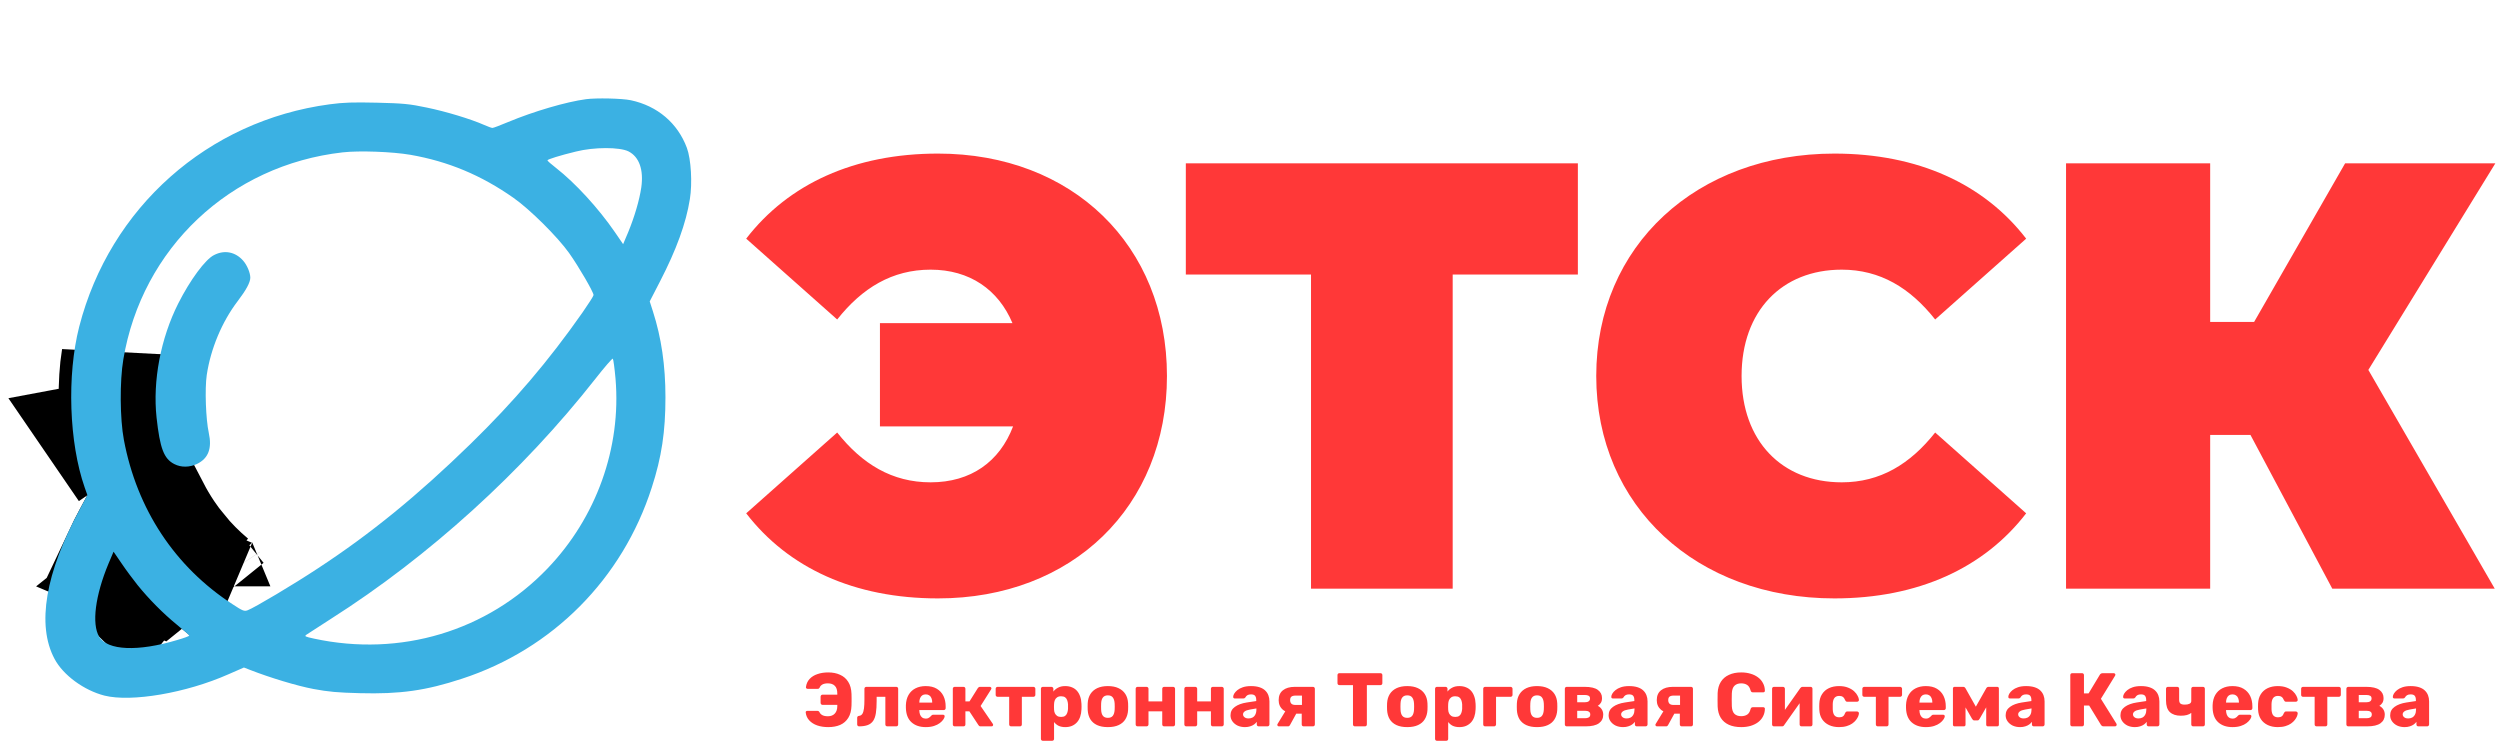 <svg width="161" height="48" viewBox="0 0 161 48" fill="none" xmlns="http://www.w3.org/2000/svg">
<path d="M53.337 46.826C53.078 46.826 52.842 46.79 52.629 46.718C52.419 46.644 52.249 46.536 52.118 46.395C51.987 46.255 51.91 46.084 51.887 45.882C51.884 45.852 51.892 45.828 51.911 45.809C51.935 45.789 51.961 45.779 51.99 45.779H52.629C52.669 45.779 52.698 45.786 52.718 45.799C52.737 45.812 52.757 45.834 52.777 45.867C52.81 45.942 52.869 46.004 52.954 46.053C53.042 46.102 53.164 46.127 53.318 46.127C53.508 46.127 53.655 46.069 53.76 45.955C53.868 45.841 53.922 45.68 53.922 45.471V45.393H52.968C52.932 45.393 52.903 45.38 52.88 45.354C52.857 45.328 52.846 45.296 52.846 45.261V44.869C52.846 44.834 52.857 44.802 52.88 44.776C52.903 44.75 52.932 44.737 52.968 44.737H53.922V44.669C53.922 44.44 53.87 44.274 53.765 44.17C53.66 44.062 53.511 44.008 53.318 44.008C53.164 44.008 53.042 44.034 52.954 44.087C52.869 44.139 52.815 44.201 52.791 44.273C52.772 44.305 52.754 44.328 52.737 44.341C52.721 44.354 52.693 44.361 52.654 44.361H52.01C51.98 44.361 51.954 44.351 51.931 44.331C51.908 44.308 51.898 44.282 51.902 44.253C51.928 44.041 52.007 43.865 52.138 43.725C52.269 43.584 52.438 43.48 52.644 43.412C52.85 43.34 53.082 43.304 53.337 43.304C53.626 43.304 53.88 43.354 54.099 43.456C54.322 43.553 54.497 43.705 54.625 43.91C54.756 44.113 54.827 44.374 54.837 44.693C54.84 44.794 54.842 44.883 54.842 44.957C54.845 45.029 54.845 45.103 54.842 45.178C54.842 45.249 54.84 45.336 54.837 45.437C54.827 45.76 54.758 46.024 54.63 46.229C54.502 46.435 54.329 46.586 54.109 46.684C53.889 46.779 53.632 46.826 53.337 46.826ZM55.325 46.777C55.292 46.777 55.263 46.766 55.237 46.743C55.214 46.717 55.203 46.688 55.203 46.655V46.224C55.203 46.153 55.242 46.112 55.321 46.102C55.415 46.092 55.488 46.048 55.537 45.97C55.586 45.892 55.62 45.776 55.64 45.623C55.66 45.469 55.669 45.277 55.669 45.045V44.356C55.669 44.32 55.681 44.291 55.704 44.268C55.73 44.245 55.76 44.233 55.792 44.233H57.719C57.755 44.233 57.785 44.245 57.808 44.268C57.831 44.291 57.842 44.32 57.842 44.356V46.655C57.842 46.691 57.831 46.72 57.808 46.743C57.785 46.766 57.755 46.777 57.719 46.777H57.139C57.107 46.777 57.077 46.766 57.051 46.743C57.028 46.72 57.017 46.691 57.017 46.655V44.874H56.456V45.133C56.456 45.447 56.44 45.709 56.407 45.921C56.374 46.133 56.315 46.301 56.23 46.425C56.145 46.549 56.028 46.639 55.881 46.694C55.733 46.749 55.548 46.777 55.325 46.777ZM59.622 46.826C59.235 46.826 58.927 46.722 58.698 46.513C58.468 46.304 58.349 45.994 58.339 45.584C58.339 45.561 58.339 45.531 58.339 45.495C58.339 45.46 58.339 45.432 58.339 45.412C58.349 45.155 58.406 44.934 58.511 44.752C58.619 44.566 58.767 44.426 58.953 44.331C59.143 44.233 59.365 44.184 59.617 44.184C59.905 44.184 60.143 44.242 60.33 44.356C60.52 44.47 60.662 44.625 60.758 44.82C60.853 45.016 60.9 45.239 60.9 45.491V45.608C60.9 45.644 60.887 45.673 60.861 45.696C60.838 45.719 60.81 45.73 60.777 45.73H59.204C59.204 45.734 59.204 45.739 59.204 45.745C59.204 45.751 59.204 45.758 59.204 45.764C59.207 45.859 59.224 45.946 59.253 46.024C59.283 46.102 59.329 46.164 59.391 46.21C59.453 46.255 59.529 46.278 59.617 46.278C59.683 46.278 59.737 46.268 59.779 46.249C59.825 46.226 59.863 46.201 59.892 46.175C59.922 46.146 59.945 46.122 59.961 46.102C59.991 46.069 60.014 46.05 60.03 46.043C60.05 46.033 60.079 46.029 60.119 46.029H60.728C60.761 46.029 60.787 46.038 60.807 46.058C60.83 46.074 60.839 46.099 60.836 46.131C60.833 46.187 60.805 46.254 60.753 46.332C60.7 46.41 60.623 46.489 60.522 46.567C60.423 46.642 60.299 46.704 60.148 46.753C59.997 46.801 59.822 46.826 59.622 46.826ZM59.204 45.246H60.035V45.236C60.035 45.132 60.018 45.041 59.986 44.962C59.956 44.884 59.909 44.824 59.843 44.781C59.781 44.739 59.706 44.718 59.617 44.718C59.529 44.718 59.453 44.739 59.391 44.781C59.332 44.824 59.286 44.884 59.253 44.962C59.221 45.041 59.204 45.132 59.204 45.236V45.246ZM61.484 46.777C61.448 46.777 61.418 46.766 61.395 46.743C61.372 46.72 61.361 46.691 61.361 46.655V44.356C61.361 44.32 61.372 44.291 61.395 44.268C61.418 44.245 61.448 44.233 61.484 44.233H62.049C62.085 44.233 62.115 44.245 62.138 44.268C62.16 44.291 62.172 44.32 62.172 44.356V45.168H62.438L62.974 44.312C62.983 44.295 63 44.279 63.023 44.263C63.045 44.243 63.075 44.233 63.111 44.233H63.74C63.77 44.233 63.794 44.243 63.814 44.263C63.837 44.279 63.849 44.302 63.849 44.331C63.849 44.341 63.845 44.352 63.839 44.365C63.835 44.379 63.831 44.39 63.824 44.4L63.151 45.466L63.937 46.616C63.95 46.635 63.957 46.656 63.957 46.679C63.957 46.709 63.947 46.733 63.927 46.753C63.908 46.769 63.881 46.777 63.849 46.777H63.155C63.119 46.777 63.09 46.771 63.067 46.758C63.047 46.741 63.029 46.722 63.013 46.699L62.428 45.809H62.172V46.655C62.172 46.691 62.16 46.72 62.138 46.743C62.115 46.766 62.085 46.777 62.049 46.777H61.484ZM65.114 46.777C65.081 46.777 65.052 46.766 65.026 46.743C65.003 46.72 64.991 46.691 64.991 46.655V44.874H64.244C64.211 44.874 64.182 44.863 64.156 44.84C64.132 44.817 64.121 44.788 64.121 44.752V44.356C64.121 44.32 64.132 44.291 64.156 44.268C64.182 44.245 64.211 44.233 64.244 44.233H66.555C66.587 44.233 66.615 44.245 66.638 44.268C66.664 44.291 66.677 44.32 66.677 44.356V44.752C66.677 44.788 66.664 44.817 66.638 44.84C66.615 44.863 66.587 44.874 66.555 44.874H65.807V46.655C65.807 46.691 65.796 46.72 65.773 46.743C65.75 46.766 65.72 46.777 65.684 46.777H65.114ZM67.158 47.706C67.122 47.706 67.093 47.695 67.07 47.672C67.047 47.649 67.035 47.62 67.035 47.584V44.356C67.035 44.32 67.047 44.291 67.07 44.268C67.093 44.245 67.122 44.233 67.158 44.233H67.714C67.747 44.233 67.775 44.245 67.797 44.268C67.824 44.291 67.837 44.32 67.837 44.356V44.537C67.912 44.435 68.012 44.352 68.137 44.287C68.261 44.219 68.415 44.184 68.599 44.184C68.763 44.184 68.907 44.211 69.031 44.263C69.156 44.312 69.262 44.385 69.351 44.483C69.439 44.581 69.508 44.7 69.557 44.84C69.61 44.98 69.639 45.142 69.646 45.324C69.649 45.389 69.651 45.45 69.651 45.505C69.651 45.561 69.649 45.621 69.646 45.686C69.639 45.862 69.611 46.02 69.562 46.161C69.513 46.301 69.444 46.42 69.356 46.518C69.267 46.616 69.159 46.692 69.031 46.748C68.907 46.8 68.763 46.826 68.599 46.826C68.438 46.826 68.297 46.798 68.176 46.743C68.058 46.684 67.96 46.602 67.881 46.498V47.584C67.881 47.62 67.87 47.649 67.847 47.672C67.824 47.695 67.794 47.706 67.758 47.706H67.158ZM68.333 46.17C68.445 46.17 68.532 46.148 68.594 46.102C68.656 46.056 68.7 45.994 68.727 45.916C68.756 45.838 68.774 45.751 68.781 45.657C68.787 45.556 68.787 45.455 68.781 45.354C68.774 45.259 68.756 45.173 68.727 45.094C68.7 45.016 68.656 44.954 68.594 44.908C68.532 44.863 68.445 44.84 68.333 44.84C68.225 44.84 68.138 44.864 68.073 44.913C68.007 44.959 67.96 45.019 67.93 45.094C67.901 45.169 67.884 45.251 67.881 45.339C67.878 45.401 67.876 45.461 67.876 45.52C67.876 45.579 67.878 45.641 67.881 45.706C67.884 45.787 67.903 45.864 67.935 45.936C67.968 46.004 68.017 46.061 68.082 46.107C68.148 46.149 68.232 46.17 68.333 46.17ZM71.346 46.826C71.071 46.826 70.838 46.782 70.648 46.694C70.461 46.606 70.317 46.48 70.216 46.317C70.117 46.151 70.061 45.954 70.048 45.725C70.045 45.66 70.043 45.587 70.043 45.505C70.043 45.42 70.045 45.347 70.048 45.285C70.061 45.054 70.121 44.856 70.225 44.693C70.33 44.53 70.476 44.405 70.663 44.316C70.853 44.228 71.081 44.184 71.346 44.184C71.615 44.184 71.843 44.228 72.029 44.316C72.22 44.405 72.367 44.53 72.472 44.693C72.577 44.856 72.636 45.054 72.649 45.285C72.652 45.347 72.654 45.42 72.654 45.505C72.654 45.587 72.652 45.66 72.649 45.725C72.636 45.954 72.579 46.151 72.477 46.317C72.379 46.48 72.234 46.606 72.044 46.694C71.857 46.782 71.625 46.826 71.346 46.826ZM71.346 46.229C71.494 46.229 71.6 46.185 71.666 46.097C71.734 46.009 71.774 45.877 71.784 45.701C71.787 45.652 71.789 45.587 71.789 45.505C71.789 45.424 71.787 45.358 71.784 45.31C71.774 45.137 71.734 45.006 71.666 44.918C71.6 44.827 71.494 44.781 71.346 44.781C71.202 44.781 71.095 44.827 71.027 44.918C70.958 45.006 70.92 45.137 70.913 45.31C70.91 45.358 70.909 45.424 70.909 45.505C70.909 45.587 70.91 45.652 70.913 45.701C70.92 45.877 70.958 46.009 71.027 46.097C71.095 46.185 71.202 46.229 71.346 46.229ZM73.26 46.777C73.224 46.777 73.195 46.766 73.172 46.743C73.149 46.72 73.137 46.691 73.137 46.655V44.356C73.137 44.32 73.149 44.291 73.172 44.268C73.195 44.245 73.224 44.233 73.26 44.233H73.84C73.873 44.233 73.901 44.245 73.924 44.268C73.95 44.291 73.963 44.32 73.963 44.356V45.168H74.848V44.356C74.848 44.32 74.86 44.291 74.883 44.268C74.905 44.245 74.935 44.233 74.971 44.233H75.551C75.584 44.233 75.612 44.245 75.635 44.268C75.661 44.291 75.674 44.32 75.674 44.356V46.655C75.674 46.691 75.661 46.72 75.635 46.743C75.612 46.766 75.584 46.777 75.551 46.777H74.971C74.935 46.777 74.905 46.766 74.883 46.743C74.86 46.72 74.848 46.691 74.848 46.655V45.809H73.963V46.655C73.963 46.691 73.95 46.72 73.924 46.743C73.901 46.766 73.873 46.777 73.84 46.777H73.26ZM76.395 46.777C76.359 46.777 76.33 46.766 76.307 46.743C76.284 46.72 76.272 46.691 76.272 46.655V44.356C76.272 44.32 76.284 44.291 76.307 44.268C76.33 44.245 76.359 44.233 76.395 44.233H76.975C77.008 44.233 77.036 44.245 77.059 44.268C77.085 44.291 77.098 44.32 77.098 44.356V45.168H77.983V44.356C77.983 44.32 77.995 44.291 78.017 44.268C78.041 44.245 78.07 44.233 78.106 44.233H78.686C78.719 44.233 78.747 44.245 78.77 44.268C78.796 44.291 78.809 44.32 78.809 44.356V46.655C78.809 46.691 78.796 46.72 78.77 46.743C78.747 46.766 78.719 46.777 78.686 46.777H78.106C78.07 46.777 78.041 46.766 78.017 46.743C77.995 46.72 77.983 46.691 77.983 46.655V45.809H77.098V46.655C77.098 46.691 77.085 46.72 77.059 46.743C77.036 46.766 77.008 46.777 76.975 46.777H76.395ZM80.174 46.826C79.997 46.826 79.838 46.793 79.697 46.728C79.56 46.66 79.45 46.568 79.368 46.454C79.286 46.34 79.245 46.211 79.245 46.068C79.245 45.836 79.34 45.654 79.53 45.52C79.72 45.383 79.973 45.29 80.287 45.241L80.902 45.148V45.08C80.902 44.962 80.877 44.873 80.828 44.811C80.779 44.748 80.689 44.718 80.558 44.718C80.466 44.718 80.39 44.736 80.331 44.772C80.276 44.807 80.232 44.856 80.199 44.918C80.169 44.961 80.128 44.982 80.076 44.982H79.525C79.489 44.982 79.461 44.972 79.442 44.953C79.422 44.929 79.414 44.904 79.417 44.874C79.417 44.816 79.438 44.748 79.481 44.674C79.527 44.595 79.596 44.519 79.687 44.444C79.779 44.369 79.897 44.307 80.041 44.258C80.186 44.209 80.359 44.184 80.562 44.184C80.775 44.184 80.957 44.209 81.108 44.258C81.259 44.307 81.38 44.375 81.472 44.463C81.567 44.551 81.638 44.656 81.683 44.776C81.729 44.894 81.752 45.024 81.752 45.168V46.655C81.752 46.691 81.739 46.72 81.713 46.743C81.69 46.766 81.662 46.777 81.629 46.777H81.059C81.023 46.777 80.994 46.766 80.971 46.743C80.948 46.72 80.936 46.691 80.936 46.655V46.484C80.893 46.546 80.836 46.602 80.764 46.655C80.692 46.707 80.607 46.748 80.508 46.777C80.413 46.81 80.302 46.826 80.174 46.826ZM80.405 46.268C80.5 46.268 80.585 46.249 80.661 46.21C80.74 46.167 80.8 46.103 80.843 46.019C80.888 45.931 80.912 45.822 80.912 45.691V45.623L80.494 45.696C80.34 45.722 80.227 45.763 80.154 45.818C80.086 45.871 80.051 45.932 80.051 46.004C80.051 46.059 80.067 46.107 80.1 46.146C80.133 46.185 80.176 46.216 80.228 46.239C80.281 46.259 80.34 46.268 80.405 46.268ZM83.954 46.777C83.918 46.777 83.888 46.766 83.865 46.743C83.842 46.72 83.831 46.691 83.831 46.655V45.96H83.418V45.936C83.071 45.936 82.805 45.861 82.622 45.711C82.438 45.557 82.346 45.35 82.346 45.089C82.346 44.809 82.438 44.597 82.622 44.453C82.805 44.307 83.061 44.233 83.389 44.233H84.554C84.59 44.233 84.619 44.245 84.642 44.268C84.665 44.291 84.677 44.32 84.677 44.356V46.655C84.677 46.691 84.665 46.72 84.642 46.743C84.619 46.766 84.59 46.777 84.554 46.777H83.954ZM82.366 46.777C82.333 46.777 82.307 46.767 82.287 46.748C82.268 46.728 82.258 46.705 82.258 46.679C82.258 46.669 82.259 46.66 82.263 46.65C82.269 46.637 82.276 46.624 82.282 46.611L82.808 45.75L83.526 45.872L83.069 46.704C83.056 46.723 83.04 46.741 83.02 46.758C83 46.771 82.977 46.777 82.951 46.777H82.366ZM83.418 45.398H83.846V44.796H83.438C83.316 44.796 83.226 44.819 83.167 44.864C83.111 44.91 83.084 44.985 83.084 45.089C83.084 45.181 83.11 45.256 83.162 45.315C83.218 45.37 83.303 45.398 83.418 45.398ZM87.254 46.777C87.219 46.777 87.189 46.766 87.166 46.743C87.143 46.72 87.132 46.691 87.132 46.655V44.121H86.257C86.221 44.121 86.191 44.11 86.168 44.087C86.145 44.061 86.134 44.031 86.134 43.999V43.475C86.134 43.439 86.145 43.41 86.168 43.387C86.191 43.364 86.221 43.353 86.257 43.353H88.901C88.937 43.353 88.967 43.364 88.99 43.387C89.013 43.41 89.024 43.439 89.024 43.475V43.999C89.024 44.031 89.013 44.061 88.99 44.087C88.967 44.11 88.937 44.121 88.901 44.121H88.026V46.655C88.026 46.691 88.015 46.72 87.992 46.743C87.969 46.766 87.939 46.777 87.903 46.777H87.254ZM90.626 46.826C90.351 46.826 90.118 46.782 89.928 46.694C89.741 46.606 89.597 46.48 89.496 46.317C89.397 46.151 89.342 45.954 89.328 45.725C89.325 45.66 89.323 45.587 89.323 45.505C89.323 45.42 89.325 45.347 89.328 45.285C89.342 45.054 89.401 44.856 89.505 44.693C89.61 44.53 89.756 44.405 89.943 44.316C90.133 44.228 90.361 44.184 90.626 44.184C90.895 44.184 91.123 44.228 91.309 44.316C91.5 44.405 91.647 44.53 91.752 44.693C91.857 44.856 91.916 45.054 91.929 45.285C91.932 45.347 91.934 45.42 91.934 45.505C91.934 45.587 91.932 45.66 91.929 45.725C91.916 45.954 91.859 46.151 91.757 46.317C91.659 46.48 91.514 46.606 91.324 46.694C91.138 46.782 90.905 46.826 90.626 46.826ZM90.626 46.229C90.774 46.229 90.88 46.185 90.946 46.097C91.015 46.009 91.054 45.877 91.064 45.701C91.067 45.652 91.069 45.587 91.069 45.505C91.069 45.424 91.067 45.358 91.064 45.31C91.054 45.137 91.015 45.006 90.946 44.918C90.88 44.827 90.774 44.781 90.626 44.781C90.482 44.781 90.376 44.827 90.307 44.918C90.238 45.006 90.2 45.137 90.194 45.31C90.19 45.358 90.189 45.424 90.189 45.505C90.189 45.587 90.19 45.652 90.194 45.701C90.2 45.877 90.238 46.009 90.307 46.097C90.376 46.185 90.482 46.229 90.626 46.229ZM92.54 47.706C92.504 47.706 92.475 47.695 92.452 47.672C92.429 47.649 92.418 47.62 92.418 47.584V44.356C92.418 44.32 92.429 44.291 92.452 44.268C92.475 44.245 92.504 44.233 92.54 44.233H93.096C93.129 44.233 93.156 44.245 93.18 44.268C93.206 44.291 93.219 44.32 93.219 44.356V44.537C93.294 44.435 93.394 44.352 93.519 44.287C93.643 44.219 93.797 44.184 93.981 44.184C94.145 44.184 94.289 44.211 94.413 44.263C94.538 44.312 94.644 44.385 94.733 44.483C94.821 44.581 94.89 44.7 94.939 44.84C94.992 44.98 95.021 45.142 95.028 45.324C95.031 45.389 95.033 45.45 95.033 45.505C95.033 45.561 95.031 45.621 95.028 45.686C95.021 45.862 94.993 46.02 94.944 46.161C94.895 46.301 94.826 46.42 94.738 46.518C94.649 46.616 94.541 46.692 94.413 46.748C94.289 46.8 94.145 46.826 93.981 46.826C93.82 46.826 93.679 46.798 93.558 46.743C93.44 46.684 93.342 46.602 93.263 46.498V47.584C93.263 47.62 93.251 47.649 93.229 47.672C93.206 47.695 93.176 47.706 93.14 47.706H92.54ZM93.715 46.17C93.826 46.17 93.913 46.148 93.976 46.102C94.038 46.056 94.082 45.994 94.109 45.916C94.138 45.838 94.156 45.751 94.163 45.657C94.169 45.556 94.169 45.455 94.163 45.354C94.156 45.259 94.138 45.173 94.109 45.094C94.082 45.016 94.038 44.954 93.976 44.908C93.913 44.863 93.826 44.84 93.715 44.84C93.607 44.84 93.52 44.864 93.455 44.913C93.389 44.959 93.342 45.019 93.312 45.094C93.283 45.169 93.266 45.251 93.263 45.339C93.26 45.401 93.258 45.461 93.258 45.52C93.258 45.579 93.26 45.641 93.263 45.706C93.266 45.787 93.284 45.864 93.317 45.936C93.35 46.004 93.399 46.061 93.465 46.107C93.53 46.149 93.614 46.17 93.715 46.17ZM95.642 46.777C95.606 46.777 95.576 46.766 95.553 46.743C95.53 46.72 95.519 46.691 95.519 46.655V44.356C95.519 44.32 95.53 44.291 95.553 44.268C95.576 44.245 95.606 44.233 95.642 44.233H97.284C97.316 44.233 97.344 44.245 97.367 44.268C97.393 44.291 97.407 44.32 97.407 44.356V44.752C97.407 44.788 97.393 44.817 97.367 44.84C97.344 44.863 97.316 44.874 97.284 44.874H96.345V46.655C96.345 46.691 96.332 46.72 96.305 46.743C96.282 46.766 96.254 46.777 96.222 46.777H95.642ZM98.984 46.826C98.709 46.826 98.477 46.782 98.286 46.694C98.1 46.606 97.955 46.48 97.854 46.317C97.755 46.151 97.7 45.954 97.687 45.725C97.683 45.66 97.682 45.587 97.682 45.505C97.682 45.42 97.683 45.347 97.687 45.285C97.7 45.054 97.759 44.856 97.864 44.693C97.969 44.53 98.114 44.405 98.301 44.316C98.491 44.228 98.719 44.184 98.984 44.184C99.253 44.184 99.481 44.228 99.668 44.316C99.858 44.405 100.005 44.53 100.11 44.693C100.215 44.856 100.274 45.054 100.287 45.285C100.291 45.347 100.292 45.42 100.292 45.505C100.292 45.587 100.291 45.66 100.287 45.725C100.274 45.954 100.217 46.151 100.115 46.317C100.017 46.48 99.873 46.606 99.683 46.694C99.496 46.782 99.263 46.826 98.984 46.826ZM98.984 46.229C99.132 46.229 99.239 46.185 99.304 46.097C99.373 46.009 99.412 45.877 99.422 45.701C99.425 45.652 99.427 45.587 99.427 45.505C99.427 45.424 99.425 45.358 99.422 45.31C99.412 45.137 99.373 45.006 99.304 44.918C99.239 44.827 99.132 44.781 98.984 44.781C98.84 44.781 98.734 44.827 98.665 44.918C98.596 45.006 98.558 45.137 98.552 45.31C98.549 45.358 98.547 45.424 98.547 45.505C98.547 45.587 98.549 45.652 98.552 45.701C98.558 45.877 98.596 46.009 98.665 46.097C98.734 46.185 98.84 46.229 98.984 46.229ZM100.899 46.777C100.863 46.777 100.833 46.766 100.81 46.743C100.787 46.72 100.776 46.691 100.776 46.655V44.356C100.776 44.32 100.787 44.291 100.81 44.268C100.833 44.245 100.863 44.233 100.899 44.233H102.049C102.439 44.233 102.722 44.298 102.899 44.429C103.08 44.56 103.17 44.736 103.17 44.957C103.17 45.081 103.145 45.182 103.096 45.261C103.047 45.339 102.981 45.404 102.899 45.456C103.008 45.512 103.093 45.588 103.155 45.686C103.217 45.784 103.248 45.897 103.248 46.024C103.248 46.259 103.157 46.443 102.973 46.577C102.79 46.71 102.505 46.777 102.118 46.777H100.899ZM101.572 46.254H102.073C102.175 46.254 102.257 46.236 102.319 46.2C102.382 46.161 102.413 46.099 102.413 46.014C102.413 45.929 102.383 45.869 102.324 45.833C102.269 45.794 102.185 45.774 102.073 45.774H101.572V46.254ZM101.572 45.226H102.064C102.165 45.226 102.246 45.207 102.305 45.168C102.367 45.125 102.398 45.063 102.398 44.982C102.398 44.897 102.367 44.838 102.305 44.806C102.246 44.773 102.165 44.757 102.064 44.757H101.572V45.226ZM104.524 46.826C104.347 46.826 104.188 46.793 104.047 46.728C103.909 46.66 103.8 46.568 103.718 46.454C103.636 46.34 103.595 46.211 103.595 46.068C103.595 45.836 103.69 45.654 103.88 45.52C104.07 45.383 104.322 45.29 104.637 45.241L105.251 45.148V45.08C105.251 44.962 105.227 44.873 105.178 44.811C105.128 44.748 105.038 44.718 104.907 44.718C104.815 44.718 104.74 44.736 104.681 44.772C104.626 44.807 104.581 44.856 104.548 44.918C104.519 44.961 104.478 44.982 104.426 44.982H103.875C103.839 44.982 103.811 44.972 103.791 44.953C103.772 44.929 103.763 44.904 103.767 44.874C103.767 44.816 103.788 44.748 103.831 44.674C103.876 44.595 103.945 44.519 104.037 44.444C104.129 44.369 104.247 44.307 104.391 44.258C104.535 44.209 104.709 44.184 104.912 44.184C105.125 44.184 105.307 44.209 105.458 44.258C105.609 44.307 105.73 44.375 105.822 44.463C105.917 44.551 105.987 44.656 106.033 44.776C106.079 44.894 106.102 45.024 106.102 45.168V46.655C106.102 46.691 106.089 46.72 106.063 46.743C106.039 46.766 106.012 46.777 105.979 46.777H105.409C105.373 46.777 105.343 46.766 105.32 46.743C105.297 46.72 105.286 46.691 105.286 46.655V46.484C105.243 46.546 105.186 46.602 105.114 46.655C105.042 46.707 104.956 46.748 104.858 46.777C104.763 46.81 104.652 46.826 104.524 46.826ZM104.755 46.268C104.85 46.268 104.935 46.249 105.011 46.21C105.089 46.167 105.15 46.103 105.192 46.019C105.238 45.931 105.261 45.822 105.261 45.691V45.623L104.843 45.696C104.689 45.722 104.576 45.763 104.504 45.818C104.435 45.871 104.401 45.932 104.401 46.004C104.401 46.059 104.417 46.107 104.45 46.146C104.483 46.185 104.525 46.216 104.578 46.239C104.63 46.259 104.689 46.268 104.755 46.268ZM108.304 46.777C108.267 46.777 108.238 46.766 108.215 46.743C108.192 46.72 108.181 46.691 108.181 46.655V45.96H107.768V45.936C107.42 45.936 107.155 45.861 106.971 45.711C106.788 45.557 106.696 45.35 106.696 45.089C106.696 44.809 106.788 44.597 106.971 44.453C107.155 44.307 107.41 44.233 107.738 44.233H108.903C108.939 44.233 108.969 44.245 108.992 44.268C109.015 44.291 109.026 44.32 109.026 44.356V46.655C109.026 46.691 109.015 46.72 108.992 46.743C108.969 46.766 108.939 46.777 108.903 46.777H108.304ZM106.716 46.777C106.683 46.777 106.657 46.767 106.637 46.748C106.617 46.728 106.608 46.705 106.608 46.679C106.608 46.669 106.609 46.66 106.613 46.65C106.619 46.637 106.625 46.624 106.632 46.611L107.158 45.75L107.876 45.872L107.419 46.704C107.406 46.723 107.389 46.741 107.37 46.758C107.35 46.771 107.327 46.777 107.301 46.777H106.716ZM107.768 45.398H108.195V44.796H107.787C107.666 44.796 107.576 44.819 107.517 44.864C107.461 44.91 107.434 44.985 107.434 45.089C107.434 45.181 107.46 45.256 107.512 45.315C107.568 45.37 107.653 45.398 107.768 45.398ZM112.135 46.826C111.824 46.826 111.557 46.776 111.334 46.674C111.114 46.573 110.942 46.425 110.818 46.229C110.696 46.033 110.629 45.791 110.616 45.5C110.613 45.367 110.611 45.223 110.611 45.07C110.611 44.917 110.613 44.77 110.616 44.63C110.629 44.346 110.698 44.106 110.822 43.91C110.947 43.712 111.121 43.562 111.344 43.461C111.566 43.356 111.83 43.304 112.135 43.304C112.351 43.304 112.551 43.332 112.735 43.387C112.918 43.439 113.079 43.518 113.217 43.622C113.354 43.723 113.461 43.847 113.536 43.994C113.615 44.137 113.656 44.3 113.659 44.483C113.662 44.512 113.653 44.537 113.63 44.556C113.61 44.576 113.585 44.586 113.556 44.586H112.892C112.849 44.586 112.817 44.577 112.794 44.561C112.771 44.542 112.751 44.507 112.735 44.458C112.689 44.286 112.613 44.168 112.509 44.106C112.407 44.041 112.281 44.008 112.13 44.008C111.95 44.008 111.807 44.059 111.702 44.16C111.598 44.258 111.54 44.423 111.53 44.654C111.521 44.922 111.521 45.196 111.53 45.476C111.54 45.707 111.598 45.874 111.702 45.975C111.807 46.073 111.95 46.122 112.13 46.122C112.281 46.122 112.409 46.089 112.514 46.024C112.618 45.959 112.692 45.841 112.735 45.672C112.748 45.623 112.766 45.59 112.789 45.574C112.815 45.554 112.849 45.544 112.892 45.544H113.556C113.585 45.544 113.61 45.554 113.63 45.574C113.653 45.593 113.662 45.618 113.659 45.647C113.656 45.83 113.615 45.994 113.536 46.141C113.461 46.285 113.354 46.409 113.217 46.513C113.079 46.614 112.918 46.692 112.735 46.748C112.551 46.8 112.351 46.826 112.135 46.826ZM114.24 46.777C114.207 46.777 114.179 46.766 114.156 46.743C114.133 46.72 114.122 46.692 114.122 46.66V44.356C114.122 44.32 114.133 44.291 114.156 44.268C114.179 44.245 114.209 44.233 114.245 44.233H114.825C114.858 44.233 114.886 44.245 114.908 44.268C114.935 44.291 114.948 44.32 114.948 44.356V46.141L114.726 46.033L115.941 44.312C115.957 44.289 115.977 44.271 116 44.258C116.023 44.242 116.049 44.233 116.078 44.233H116.604C116.637 44.233 116.665 44.245 116.688 44.268C116.711 44.291 116.722 44.318 116.722 44.351V46.655C116.722 46.691 116.711 46.72 116.688 46.743C116.665 46.766 116.636 46.777 116.599 46.777H116.019C115.983 46.777 115.954 46.766 115.931 46.743C115.908 46.72 115.896 46.691 115.896 46.655V44.923L116.123 44.967L114.898 46.699C114.886 46.722 114.867 46.741 114.844 46.758C114.822 46.771 114.794 46.777 114.761 46.777H114.24ZM118.432 46.826C118.189 46.826 117.975 46.782 117.788 46.694C117.601 46.606 117.452 46.479 117.341 46.312C117.232 46.143 117.173 45.941 117.164 45.706C117.16 45.654 117.159 45.588 117.159 45.51C117.159 45.428 117.16 45.362 117.164 45.31C117.173 45.071 117.232 44.869 117.341 44.703C117.449 44.533 117.596 44.405 117.783 44.316C117.973 44.228 118.189 44.184 118.432 44.184C118.658 44.184 118.851 44.217 119.012 44.282C119.172 44.344 119.304 44.423 119.405 44.517C119.507 44.612 119.582 44.709 119.631 44.811C119.684 44.908 119.712 44.995 119.715 45.07C119.718 45.103 119.707 45.132 119.681 45.158C119.654 45.181 119.625 45.192 119.592 45.192H118.968C118.931 45.192 118.904 45.184 118.884 45.168C118.865 45.151 118.846 45.127 118.83 45.094C118.791 44.993 118.74 44.922 118.678 44.879C118.619 44.837 118.542 44.816 118.447 44.816C118.315 44.816 118.214 44.858 118.142 44.943C118.073 45.027 118.035 45.158 118.029 45.334C118.025 45.465 118.025 45.58 118.029 45.681C118.035 45.861 118.073 45.991 118.142 46.073C118.214 46.154 118.315 46.195 118.447 46.195C118.548 46.195 118.629 46.174 118.688 46.131C118.747 46.089 118.794 46.017 118.83 45.916C118.846 45.883 118.865 45.859 118.884 45.843C118.904 45.827 118.931 45.818 118.968 45.818H119.592C119.625 45.818 119.654 45.831 119.681 45.857C119.707 45.88 119.718 45.908 119.715 45.941C119.712 45.996 119.695 46.061 119.666 46.136C119.636 46.208 119.59 46.285 119.528 46.366C119.466 46.448 119.384 46.524 119.282 46.596C119.184 46.665 119.064 46.72 118.923 46.762C118.782 46.805 118.619 46.826 118.432 46.826ZM120.928 46.777C120.895 46.777 120.866 46.766 120.84 46.743C120.817 46.72 120.805 46.691 120.805 46.655V44.874H120.058C120.025 44.874 119.996 44.863 119.97 44.84C119.947 44.817 119.935 44.788 119.935 44.752V44.356C119.935 44.32 119.947 44.291 119.97 44.268C119.996 44.245 120.025 44.233 120.058 44.233H122.369C122.402 44.233 122.429 44.245 122.452 44.268C122.478 44.291 122.492 44.32 122.492 44.356V44.752C122.492 44.788 122.478 44.817 122.452 44.84C122.429 44.863 122.402 44.874 122.369 44.874H121.621V46.655C121.621 46.691 121.61 46.72 121.587 46.743C121.564 46.766 121.535 46.777 121.499 46.777H120.928ZM124.03 46.826C123.643 46.826 123.335 46.722 123.105 46.513C122.876 46.304 122.756 45.994 122.747 45.584C122.747 45.561 122.747 45.531 122.747 45.495C122.747 45.46 122.747 45.432 122.747 45.412C122.756 45.155 122.814 44.934 122.919 44.752C123.027 44.566 123.174 44.426 123.361 44.331C123.551 44.233 123.772 44.184 124.025 44.184C124.313 44.184 124.551 44.242 124.738 44.356C124.928 44.47 125.07 44.625 125.165 44.82C125.26 45.016 125.308 45.239 125.308 45.491V45.608C125.308 45.644 125.295 45.673 125.269 45.696C125.246 45.719 125.218 45.73 125.185 45.73H123.612C123.612 45.734 123.612 45.739 123.612 45.745C123.612 45.751 123.612 45.758 123.612 45.764C123.615 45.859 123.632 45.946 123.661 46.024C123.691 46.102 123.736 46.164 123.799 46.21C123.861 46.255 123.936 46.278 124.025 46.278C124.09 46.278 124.144 46.268 124.187 46.249C124.233 46.226 124.271 46.201 124.3 46.175C124.33 46.146 124.352 46.122 124.369 46.102C124.398 46.069 124.421 46.05 124.438 46.043C124.457 46.033 124.487 46.029 124.526 46.029H125.136C125.168 46.029 125.195 46.038 125.214 46.058C125.237 46.074 125.247 46.099 125.244 46.131C125.241 46.187 125.213 46.254 125.16 46.332C125.108 46.41 125.031 46.489 124.929 46.567C124.831 46.642 124.706 46.704 124.556 46.753C124.405 46.801 124.229 46.826 124.03 46.826ZM123.612 45.246H124.443V45.236C124.443 45.132 124.426 45.041 124.394 44.962C124.364 44.884 124.316 44.824 124.251 44.781C124.189 44.739 124.113 44.718 124.025 44.718C123.936 44.718 123.861 44.739 123.799 44.781C123.74 44.824 123.694 44.884 123.661 44.962C123.628 45.041 123.612 45.132 123.612 45.236V45.246ZM125.867 46.777C125.841 46.777 125.818 46.767 125.798 46.748C125.779 46.728 125.769 46.704 125.769 46.674V44.331C125.769 44.305 125.779 44.282 125.798 44.263C125.818 44.243 125.841 44.233 125.867 44.233H126.432C126.491 44.233 126.539 44.263 126.575 44.321L127.244 45.51L127.917 44.321C127.953 44.263 128.001 44.233 128.06 44.233H128.625C128.654 44.233 128.679 44.243 128.699 44.263C128.718 44.282 128.728 44.305 128.728 44.331V46.674C128.728 46.704 128.718 46.728 128.699 46.748C128.679 46.767 128.654 46.777 128.625 46.777H128.015C127.986 46.777 127.961 46.767 127.942 46.748C127.922 46.728 127.912 46.704 127.912 46.674V45.08L128.153 45.133L127.489 46.288C127.473 46.317 127.453 46.343 127.43 46.366C127.411 46.386 127.381 46.395 127.342 46.395H127.145C127.112 46.395 127.084 46.386 127.062 46.366C127.039 46.347 127.017 46.321 126.998 46.288L126.354 45.163L126.58 45.114V46.674C126.58 46.704 126.57 46.728 126.55 46.748C126.531 46.767 126.506 46.777 126.477 46.777H125.867ZM130.093 46.826C129.916 46.826 129.757 46.793 129.616 46.728C129.479 46.66 129.369 46.568 129.287 46.454C129.205 46.34 129.164 46.211 129.164 46.068C129.164 45.836 129.259 45.654 129.449 45.52C129.639 45.383 129.891 45.29 130.206 45.241L130.821 45.148V45.08C130.821 44.962 130.796 44.873 130.747 44.811C130.698 44.748 130.607 44.718 130.476 44.718C130.385 44.718 130.309 44.736 130.25 44.772C130.194 44.807 130.15 44.856 130.118 44.918C130.088 44.961 130.047 44.982 129.995 44.982H129.444C129.408 44.982 129.38 44.972 129.361 44.953C129.341 44.929 129.333 44.904 129.336 44.874C129.336 44.816 129.357 44.748 129.4 44.674C129.446 44.595 129.514 44.519 129.606 44.444C129.698 44.369 129.816 44.307 129.96 44.258C130.104 44.209 130.278 44.184 130.481 44.184C130.694 44.184 130.876 44.209 131.027 44.258C131.178 44.307 131.299 44.375 131.391 44.463C131.486 44.551 131.556 44.656 131.602 44.776C131.648 44.894 131.671 45.024 131.671 45.168V46.655C131.671 46.691 131.658 46.72 131.632 46.743C131.609 46.766 131.581 46.777 131.548 46.777H130.978C130.942 46.777 130.912 46.766 130.889 46.743C130.866 46.72 130.855 46.691 130.855 46.655V46.484C130.812 46.546 130.755 46.602 130.683 46.655C130.611 46.707 130.526 46.748 130.427 46.777C130.332 46.81 130.221 46.826 130.093 46.826ZM130.324 46.268C130.419 46.268 130.504 46.249 130.58 46.21C130.658 46.167 130.719 46.103 130.762 46.019C130.807 45.931 130.83 45.822 130.83 45.691V45.623L130.413 45.696C130.258 45.722 130.145 45.763 130.073 45.818C130.005 45.871 129.97 45.932 129.97 46.004C129.97 46.059 129.986 46.107 130.019 46.146C130.052 46.185 130.095 46.216 130.147 46.239C130.199 46.259 130.258 46.268 130.324 46.268ZM133.449 46.777C133.413 46.777 133.384 46.766 133.361 46.743C133.338 46.72 133.327 46.691 133.327 46.655V43.475C133.327 43.439 133.338 43.41 133.361 43.387C133.384 43.364 133.413 43.353 133.449 43.353H134.084C134.12 43.353 134.149 43.364 134.172 43.387C134.195 43.41 134.207 43.439 134.207 43.475V44.654H134.506L135.234 43.446C135.25 43.42 135.273 43.398 135.303 43.382C135.332 43.363 135.37 43.353 135.416 43.353H136.124C136.156 43.353 136.183 43.364 136.202 43.387C136.222 43.407 136.232 43.43 136.232 43.456C136.232 43.475 136.225 43.495 136.212 43.514L135.298 45.001L136.301 46.611C136.311 46.624 136.315 46.642 136.315 46.665C136.315 46.697 136.304 46.725 136.281 46.748C136.261 46.767 136.235 46.777 136.202 46.777H135.475C135.422 46.777 135.383 46.766 135.357 46.743C135.334 46.72 135.316 46.7 135.303 46.684L134.541 45.437H134.207V46.655C134.207 46.691 134.195 46.72 134.172 46.743C134.149 46.766 134.12 46.777 134.084 46.777H133.449ZM137.486 46.826C137.309 46.826 137.15 46.793 137.009 46.728C136.872 46.66 136.762 46.568 136.68 46.454C136.598 46.34 136.557 46.211 136.557 46.068C136.557 45.836 136.652 45.654 136.842 45.52C137.032 45.383 137.285 45.29 137.599 45.241L138.214 45.148V45.08C138.214 44.962 138.189 44.873 138.14 44.811C138.091 44.748 138.001 44.718 137.87 44.718C137.778 44.718 137.702 44.736 137.643 44.772C137.588 44.807 137.544 44.856 137.511 44.918C137.481 44.961 137.44 44.982 137.388 44.982H136.837C136.801 44.982 136.773 44.972 136.754 44.953C136.734 44.929 136.726 44.904 136.729 44.874C136.729 44.816 136.751 44.748 136.793 44.674C136.839 44.595 136.908 44.519 136.999 44.444C137.091 44.369 137.209 44.307 137.353 44.258C137.498 44.209 137.671 44.184 137.874 44.184C138.088 44.184 138.27 44.209 138.42 44.258C138.571 44.307 138.692 44.375 138.784 44.463C138.879 44.551 138.95 44.656 138.995 44.776C139.041 44.894 139.064 45.024 139.064 45.168V46.655C139.064 46.691 139.051 46.72 139.025 46.743C139.002 46.766 138.974 46.777 138.941 46.777H138.371C138.335 46.777 138.306 46.766 138.283 46.743C138.26 46.72 138.248 46.691 138.248 46.655V46.484C138.206 46.546 138.148 46.602 138.076 46.655C138.004 46.707 137.919 46.748 137.82 46.777C137.725 46.81 137.614 46.826 137.486 46.826ZM137.717 46.268C137.812 46.268 137.898 46.249 137.973 46.21C138.051 46.167 138.112 46.103 138.155 46.019C138.201 45.931 138.224 45.822 138.224 45.691V45.623L137.806 45.696C137.652 45.722 137.539 45.763 137.466 45.818C137.398 45.871 137.363 45.932 137.363 46.004C137.363 46.059 137.38 46.107 137.412 46.146C137.445 46.185 137.488 46.216 137.54 46.239C137.593 46.259 137.652 46.268 137.717 46.268ZM141.241 46.777C141.205 46.777 141.176 46.766 141.153 46.743C141.13 46.72 141.118 46.691 141.118 46.655V45.911C141.043 45.97 140.948 46.016 140.833 46.048C140.718 46.078 140.589 46.092 140.445 46.092C140.14 46.092 139.904 46.014 139.737 45.857C139.573 45.701 139.491 45.45 139.491 45.104V44.356C139.491 44.32 139.503 44.291 139.526 44.268C139.548 44.245 139.578 44.233 139.614 44.233H140.214C140.25 44.233 140.279 44.245 140.302 44.268C140.325 44.291 140.337 44.32 140.337 44.356V45.065C140.337 45.179 140.364 45.261 140.42 45.31C140.476 45.355 140.569 45.378 140.701 45.378C140.822 45.378 140.922 45.36 141 45.324C141.079 45.285 141.118 45.226 141.118 45.148V44.356C141.118 44.32 141.13 44.291 141.153 44.268C141.176 44.245 141.205 44.233 141.241 44.233H141.871C141.907 44.233 141.936 44.245 141.959 44.268C141.982 44.291 141.993 44.32 141.993 44.356V46.655C141.993 46.691 141.982 46.72 141.959 46.743C141.936 46.766 141.907 46.777 141.871 46.777H141.241ZM143.775 46.826C143.389 46.826 143.081 46.722 142.851 46.513C142.622 46.304 142.502 45.994 142.492 45.584C142.492 45.561 142.492 45.531 142.492 45.495C142.492 45.46 142.492 45.432 142.492 45.412C142.502 45.155 142.559 44.934 142.664 44.752C142.772 44.566 142.92 44.426 143.107 44.331C143.297 44.233 143.518 44.184 143.77 44.184C144.059 44.184 144.296 44.242 144.483 44.356C144.673 44.47 144.816 44.625 144.911 44.82C145.006 45.016 145.053 45.239 145.053 45.491V45.608C145.053 45.644 145.041 45.673 145.014 45.696C144.991 45.719 144.963 45.73 144.931 45.73H143.357C143.357 45.734 143.357 45.739 143.357 45.745C143.357 45.751 143.357 45.758 143.357 45.764C143.361 45.859 143.377 45.946 143.407 46.024C143.436 46.102 143.482 46.164 143.544 46.21C143.607 46.255 143.682 46.278 143.77 46.278C143.836 46.278 143.89 46.268 143.933 46.249C143.979 46.226 144.016 46.201 144.046 46.175C144.075 46.146 144.098 46.122 144.114 46.102C144.144 46.069 144.167 46.05 144.183 46.043C144.203 46.033 144.232 46.029 144.272 46.029H144.881C144.914 46.029 144.94 46.038 144.96 46.058C144.983 46.074 144.993 46.099 144.99 46.131C144.986 46.187 144.958 46.254 144.906 46.332C144.854 46.41 144.777 46.489 144.675 46.567C144.577 46.642 144.452 46.704 144.301 46.753C144.151 46.801 143.975 46.826 143.775 46.826ZM143.357 45.246H144.188V45.236C144.188 45.132 144.172 45.041 144.139 44.962C144.11 44.884 144.062 44.824 143.996 44.781C143.934 44.739 143.859 44.718 143.77 44.718C143.682 44.718 143.607 44.739 143.544 44.781C143.485 44.824 143.439 44.884 143.407 44.962C143.374 45.041 143.357 45.132 143.357 45.236V45.246ZM146.689 46.826C146.447 46.826 146.232 46.782 146.045 46.694C145.858 46.606 145.709 46.479 145.598 46.312C145.49 46.143 145.431 45.941 145.421 45.706C145.418 45.654 145.416 45.588 145.416 45.51C145.416 45.428 145.418 45.362 145.421 45.31C145.431 45.071 145.49 44.869 145.598 44.703C145.706 44.533 145.854 44.405 146.04 44.316C146.231 44.228 146.447 44.184 146.689 44.184C146.915 44.184 147.109 44.217 147.269 44.282C147.43 44.344 147.561 44.423 147.663 44.517C147.764 44.612 147.84 44.709 147.889 44.811C147.941 44.908 147.969 44.995 147.972 45.07C147.976 45.103 147.964 45.132 147.938 45.158C147.912 45.181 147.882 45.192 147.849 45.192H147.225C147.189 45.192 147.161 45.184 147.142 45.168C147.122 45.151 147.104 45.127 147.087 45.094C147.048 44.993 146.997 44.922 146.935 44.879C146.876 44.837 146.799 44.816 146.704 44.816C146.573 44.816 146.471 44.858 146.399 44.943C146.33 45.027 146.293 45.158 146.286 45.334C146.283 45.465 146.283 45.58 146.286 45.681C146.293 45.861 146.33 45.991 146.399 46.073C146.471 46.154 146.573 46.195 146.704 46.195C146.806 46.195 146.886 46.174 146.945 46.131C147.004 46.089 147.051 46.017 147.087 45.916C147.104 45.883 147.122 45.859 147.142 45.843C147.161 45.827 147.189 45.818 147.225 45.818H147.849C147.882 45.818 147.912 45.831 147.938 45.857C147.964 45.88 147.976 45.908 147.972 45.941C147.969 45.996 147.953 46.061 147.923 46.136C147.894 46.208 147.848 46.285 147.786 46.366C147.723 46.448 147.641 46.524 147.54 46.596C147.441 46.665 147.322 46.72 147.181 46.762C147.04 46.805 146.876 46.826 146.689 46.826ZM149.186 46.777C149.153 46.777 149.124 46.766 149.097 46.743C149.074 46.72 149.063 46.691 149.063 46.655V44.874H148.316C148.283 44.874 148.253 44.863 148.227 44.84C148.204 44.817 148.193 44.788 148.193 44.752V44.356C148.193 44.32 148.204 44.291 148.227 44.268C148.253 44.245 148.283 44.233 148.316 44.233H150.626C150.659 44.233 150.687 44.245 150.71 44.268C150.736 44.291 150.749 44.32 150.749 44.356V44.752C150.749 44.788 150.736 44.817 150.71 44.84C150.687 44.863 150.659 44.874 150.626 44.874H149.879V46.655C149.879 46.691 149.867 46.72 149.845 46.743C149.822 46.766 149.792 46.777 149.756 46.777H149.186ZM151.23 46.777C151.194 46.777 151.165 46.766 151.142 46.743C151.119 46.72 151.107 46.691 151.107 46.655V44.356C151.107 44.32 151.119 44.291 151.142 44.268C151.165 44.245 151.194 44.233 151.23 44.233H152.38C152.771 44.233 153.054 44.298 153.231 44.429C153.411 44.56 153.501 44.736 153.501 44.957C153.501 45.081 153.477 45.182 153.428 45.261C153.378 45.339 153.313 45.404 153.231 45.456C153.339 45.512 153.424 45.588 153.487 45.686C153.549 45.784 153.58 45.897 153.58 46.024C153.58 46.259 153.488 46.443 153.305 46.577C153.121 46.71 152.836 46.777 152.449 46.777H151.23ZM151.904 46.254H152.405C152.507 46.254 152.589 46.236 152.651 46.2C152.713 46.161 152.744 46.099 152.744 46.014C152.744 45.929 152.715 45.869 152.656 45.833C152.6 45.794 152.517 45.774 152.405 45.774H151.904V46.254ZM151.904 45.226H152.395C152.497 45.226 152.577 45.207 152.636 45.168C152.698 45.125 152.729 45.063 152.729 44.982C152.729 44.897 152.698 44.838 152.636 44.806C152.577 44.773 152.497 44.757 152.395 44.757H151.904V45.226ZM154.856 46.826C154.679 46.826 154.52 46.793 154.379 46.728C154.241 46.66 154.131 46.568 154.049 46.454C153.967 46.34 153.927 46.211 153.927 46.068C153.927 45.836 154.021 45.654 154.212 45.52C154.402 45.383 154.654 45.29 154.969 45.241L155.583 45.148V45.08C155.583 44.962 155.559 44.873 155.51 44.811C155.46 44.748 155.37 44.718 155.239 44.718C155.147 44.718 155.072 44.736 155.013 44.772C154.957 44.807 154.913 44.856 154.88 44.918C154.851 44.961 154.81 44.982 154.757 44.982H154.207C154.171 44.982 154.143 44.972 154.123 44.953C154.104 44.929 154.095 44.904 154.099 44.874C154.099 44.816 154.12 44.748 154.163 44.674C154.208 44.595 154.277 44.519 154.369 44.444C154.461 44.369 154.579 44.307 154.723 44.258C154.867 44.209 155.041 44.184 155.244 44.184C155.457 44.184 155.639 44.209 155.79 44.258C155.94 44.307 156.062 44.375 156.154 44.463C156.248 44.551 156.319 44.656 156.365 44.776C156.411 44.894 156.434 45.024 156.434 45.168V46.655C156.434 46.691 156.421 46.72 156.394 46.743C156.371 46.766 156.343 46.777 156.311 46.777H155.741C155.704 46.777 155.675 46.766 155.652 46.743C155.629 46.72 155.618 46.691 155.618 46.655V46.484C155.575 46.546 155.518 46.602 155.446 46.655C155.373 46.707 155.288 46.748 155.19 46.777C155.095 46.81 154.983 46.826 154.856 46.826ZM155.087 46.268C155.182 46.268 155.267 46.249 155.342 46.21C155.421 46.167 155.482 46.103 155.524 46.019C155.57 45.931 155.593 45.822 155.593 45.691V45.623L155.175 45.696C155.021 45.722 154.908 45.763 154.836 45.818C154.767 45.871 154.733 45.932 154.733 46.004C154.733 46.059 154.749 46.107 154.782 46.146C154.815 46.185 154.857 46.216 154.91 46.239C154.962 46.259 155.021 46.268 155.087 46.268Z" fill="#FF3838"/>
<path d="M60.404 9.891C55.016 9.891 50.768 11.848 48.055 15.37L53.915 20.575C55.527 18.54 57.454 17.366 59.932 17.366C62.449 17.366 64.297 18.657 65.202 20.809H56.668V27.462H65.241C64.376 29.732 62.528 31.062 59.932 31.062C57.454 31.062 55.527 29.889 53.915 27.854L48.055 33.058C50.768 36.58 55.016 38.537 60.404 38.537C69.056 38.537 75.152 32.628 75.152 24.214C75.152 15.8 69.056 9.891 60.404 9.891ZM101.615 10.517H76.367V17.679H84.429V37.911H93.553V17.679H101.615V10.517ZM118.136 38.537C123.524 38.537 127.771 36.58 130.485 33.058L124.625 27.854C123.012 29.889 121.085 31.062 118.608 31.062C114.754 31.062 112.158 28.401 112.158 24.214C112.158 20.027 114.754 17.366 118.608 17.366C121.085 17.366 123.012 18.54 124.625 20.575L130.485 15.37C127.771 11.848 123.524 9.891 118.136 9.891C109.287 9.891 102.798 15.8 102.798 24.214C102.798 32.628 109.287 38.537 118.136 38.537ZM160.701 10.517H151.026L145.166 20.731H142.335V10.517H133.053V37.911H142.335V28.01H144.93L150.2 37.911H160.662L152.521 23.823L160.701 10.517Z" fill="#FF3838"/>
<path d="M13.414 37.761C13.413 37.76 13.412 37.759 13.412 37.758M13.414 37.761L13.412 37.758M13.414 37.761L11.393 40.232M13.414 37.761L11.393 40.232M13.412 37.758L11.393 40.232M13.412 37.758C12.653 37.125 11.963 36.428 11.345 35.674L10.069 36.694L10.997 37.086L10.678 37.842C10.632 37.951 10.59 38.057 10.551 38.16C10.541 38.187 10.531 38.214 10.521 38.241C10.387 38.603 10.293 38.922 10.231 39.186C10.494 39.445 10.762 39.693 11.03 39.926C11.04 39.935 11.05 39.944 11.06 39.952C11.171 40.048 11.282 40.142 11.393 40.232M8.38 30.011C8.22 29.461 8.085 28.898 7.977 28.322M8.38 30.011L7.942 23.149C7.706 24.54 7.723 26.974 7.977 28.322M8.38 30.011L7.309 28.447L7.977 28.322M7.977 28.322L7.309 28.447M11.334 35.661L10.06 36.69L8.331 35.959L8.327 35.958L8.073 35.85C8.247 35.481 8.443 35.093 8.663 34.687L8.667 34.68L8.67 34.673L8.734 34.555L9.151 33.778L9.574 32.989C9.701 33.232 9.833 33.471 9.972 33.706C10.129 33.974 10.294 34.235 10.466 34.492C10.47 34.497 10.473 34.502 10.477 34.508C10.745 34.906 11.031 35.29 11.334 35.661Z" fill="#0D51FF" stroke="black" stroke-width="8"/>
<path d="M13.796 16.42C13.228 16.689 12.24 18.037 11.48 19.541C10.345 21.793 9.829 24.531 10.082 26.887C10.301 28.878 10.554 29.547 11.227 29.887C11.664 30.113 12.206 30.104 12.686 29.878C13.42 29.521 13.665 28.878 13.446 27.878C13.254 26.991 13.184 25.044 13.315 24.148C13.569 22.453 14.294 20.723 15.307 19.393C15.849 18.68 16.111 18.202 16.12 17.889C16.12 17.576 15.919 17.08 15.657 16.785C15.159 16.22 14.46 16.081 13.796 16.42Z" fill="#3BB1E3"/>
<path d="M37.744 6.387C36.451 6.561 34.38 7.169 32.729 7.856C32.231 8.065 31.777 8.239 31.715 8.239C31.654 8.239 31.418 8.152 31.182 8.047C30.317 7.665 28.71 7.178 27.478 6.926C26.36 6.691 25.984 6.656 24.28 6.613C22.742 6.578 22.131 6.596 21.231 6.717C13.376 7.769 7.077 13.368 5.102 21.036C4.298 24.183 4.447 28.504 5.452 31.39L5.626 31.886L5.146 32.782C2.918 36.894 2.35 40.258 3.512 42.432C4.071 43.484 5.408 44.458 6.727 44.797C8.457 45.231 11.987 44.632 14.713 43.423L15.709 42.988L16.111 43.145C17.378 43.64 19.125 44.171 20.191 44.371C21.161 44.553 21.755 44.605 23.162 44.64C25.765 44.71 27.425 44.475 29.75 43.71C35.586 41.806 40.086 37.276 41.973 31.399C42.611 29.434 42.855 27.8 42.855 25.583C42.855 23.54 42.593 21.749 42.051 20.062L41.842 19.41L42.514 18.106C43.554 16.089 44.183 14.377 44.428 12.82C44.594 11.803 44.506 10.256 44.236 9.525C43.641 7.926 42.34 6.822 40.627 6.456C40.059 6.335 38.399 6.3 37.744 6.387ZM40.479 9.751C41.169 10.108 41.457 10.934 41.3 12.064C41.178 12.899 40.854 13.985 40.453 14.959L40.129 15.724L39.605 14.959C38.548 13.42 37.054 11.786 35.804 10.812C35.499 10.577 35.254 10.36 35.254 10.325C35.254 10.264 36.049 10.012 37.089 9.76C38.259 9.465 39.911 9.465 40.479 9.751ZM26.429 9.969C28.867 10.395 30.99 11.282 33.069 12.742C34.127 13.481 35.918 15.263 36.652 16.298C37.264 17.159 38.225 18.811 38.225 19.002C38.225 19.063 37.901 19.567 37.508 20.132C35.315 23.262 33.113 25.844 30.309 28.582C26.91 31.895 23.887 34.364 20.479 36.598C18.942 37.615 16.39 39.137 15.945 39.302C15.735 39.38 15.63 39.346 14.975 38.911C11.262 36.503 8.815 32.791 7.977 28.322C7.723 26.974 7.706 24.54 7.942 23.149C9.139 15.985 14.818 10.63 22.07 9.812C23.144 9.691 25.259 9.769 26.429 9.969ZM39.64 24.392C40.016 28.835 38.408 33.33 35.254 36.616C31.383 40.65 25.783 42.328 20.226 41.128C19.632 40.997 19.588 40.98 19.745 40.867C19.842 40.797 20.549 40.345 21.318 39.85C27.618 35.842 33.655 30.365 38.338 24.401C38.924 23.653 39.43 23.07 39.465 23.097C39.5 23.131 39.579 23.705 39.64 24.392ZM8.85 37.667C9.602 38.598 10.51 39.511 11.393 40.232C11.83 40.589 12.188 40.902 12.188 40.936C12.188 40.963 11.847 41.093 11.419 41.215C8.885 41.98 6.919 41.893 6.386 41.006C5.897 40.18 6.133 38.346 6.989 36.294L7.313 35.529L7.837 36.294C8.125 36.72 8.579 37.328 8.85 37.667Z" fill="#3BB1E3"/>
</svg>

